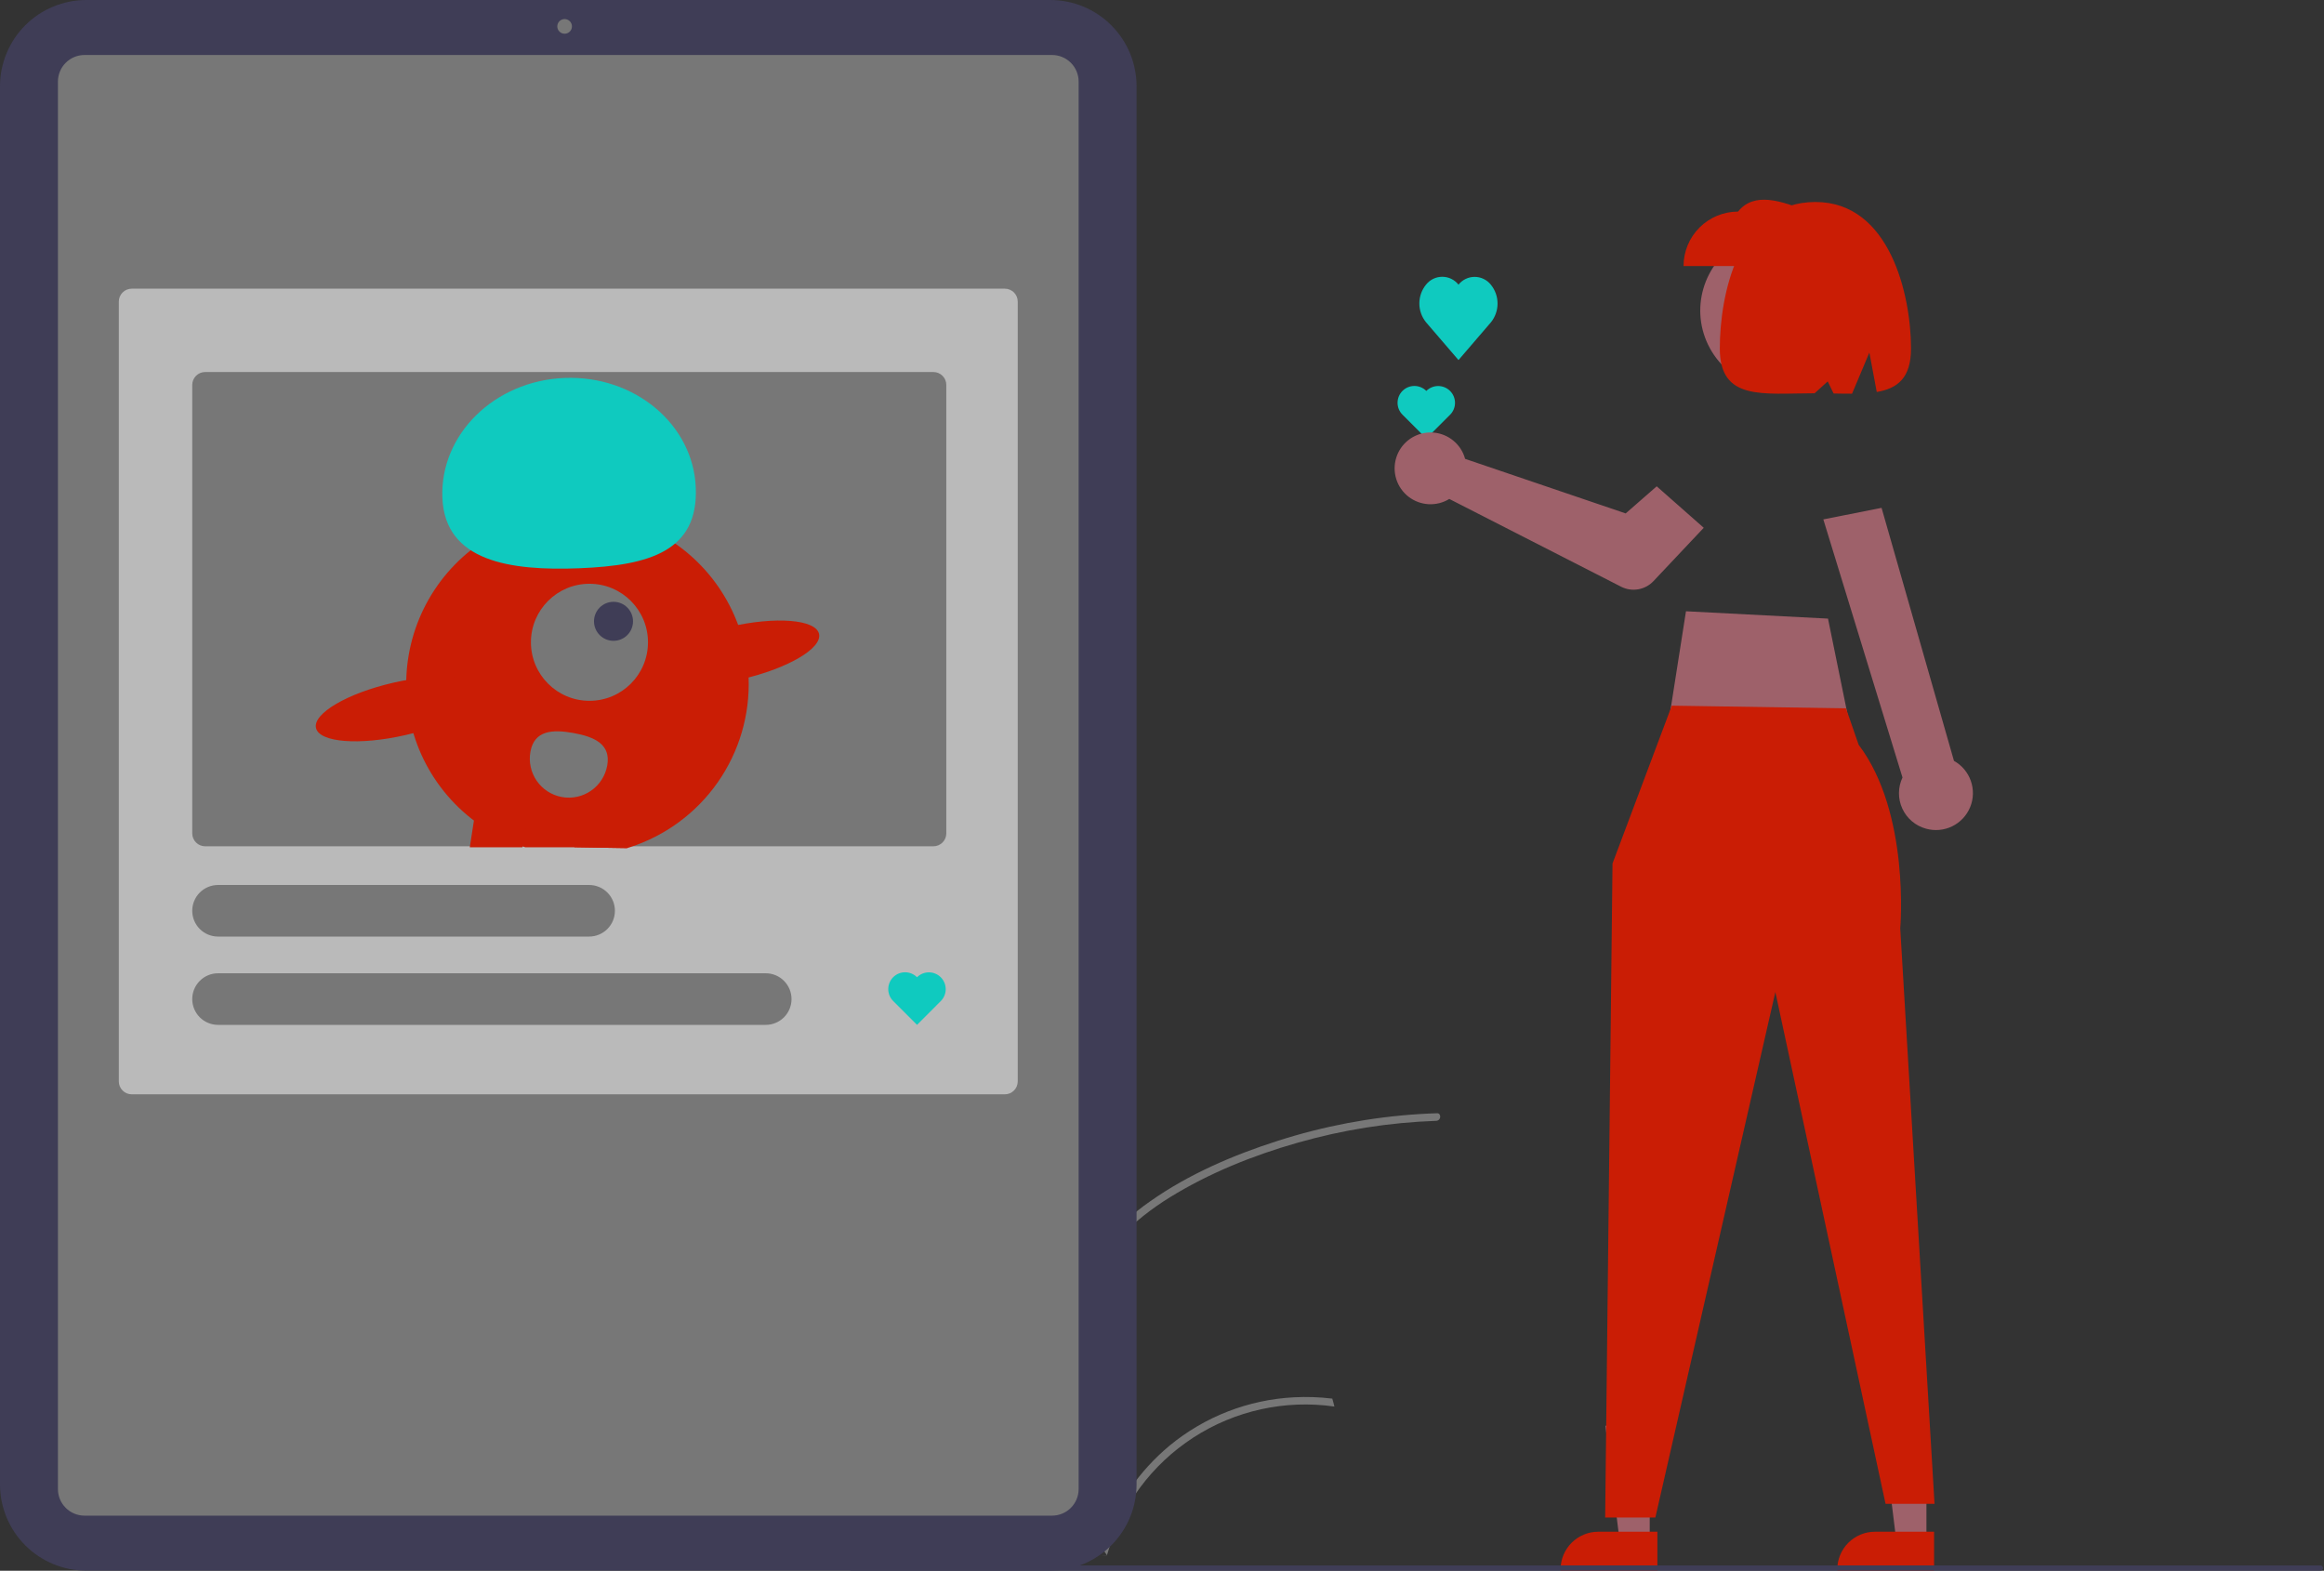 <svg width="867" height="586" viewBox="0 0 867 586" fill="none" xmlns="http://www.w3.org/2000/svg">
<rect x="0" y="0" width="867" height="586" fill="#333333" stroke="none"/>
<g clip-path="url(#clip0_728_1132)">
<path d="M482.733 521.289C465.707 522.172 449.418 528.509 436.272 539.364C425.071 548.717 416.595 560.912 411.733 574.671C411.451 575.458 411.191 576.244 410.945 577.034C410.549 576.201 410.166 575.35 409.787 574.508C409.544 573.968 409.295 573.42 409.06 572.875C409.317 573.808 409.579 574.75 409.867 575.677C410.193 576.159 410.515 576.633 410.836 577.106C410.859 577.127 410.879 577.162 410.902 577.184C411.032 577.375 411.161 577.566 411.277 577.753C411.833 578.565 412.398 579.373 412.954 580.184L412.458 580.198L411.215 580.227L411.219 580.236C411.636 580.244 412.062 580.247 412.482 580.242C412.635 580.248 412.801 580.258 412.957 580.251C413.018 580.012 413.092 579.775 413.167 579.539C418.28 561.723 429.668 546.359 445.227 536.286C460.787 526.213 479.466 522.112 497.814 524.74C497.59 523.743 497.317 522.761 497.022 521.78C492.283 521.202 487.501 521.037 482.733 521.289Z" fill="#777777"/>
<path d="M429.203 448.094C422.194 452.922 415.927 458.748 410.601 465.388C407.823 468.929 405.381 472.722 403.306 476.717C402.324 478.57 401.421 480.482 400.6 482.417C400.303 485.846 400.085 489.273 399.946 492.698C400.68 490.134 401.551 487.611 402.554 485.14C403.079 483.782 403.655 482.454 404.263 481.142C411.079 466.45 422.819 455.103 436.467 446.665C451.092 437.637 467.435 431.073 483.92 426.366C500.816 421.516 518.242 418.756 535.809 418.146C536.206 418.13 536.581 417.961 536.857 417.675C537.133 417.389 537.287 417.008 537.289 416.611C537.316 416.266 537.207 415.924 536.986 415.658C536.868 415.532 536.722 415.436 536.56 415.378C536.398 415.319 536.224 415.299 536.053 415.319C533.885 415.395 531.722 415.48 529.558 415.622C511.547 416.754 493.747 420.121 476.568 425.647C459.985 430.958 443.5 438.047 429.203 448.094Z" fill="#777777"/>
<path d="M391.855 585.957H32.157C23.631 585.947 15.458 582.556 9.429 576.527C3.401 570.499 0.01 562.325 0 553.8V32.157C0.01 23.631 3.401 15.458 9.429 9.429C15.458 3.401 23.631 0.01 32.157 0H391.855C400.38 0.01 408.554 3.401 414.582 9.429C420.611 15.458 424.002 23.631 424.012 32.157V553.8C424.002 562.325 420.611 570.499 414.582 576.527C408.554 582.556 400.38 585.947 391.855 585.957Z" fill="#3F3D56"/>
<path d="M392.488 565.44H31.524C28.895 565.437 26.376 564.392 24.518 562.533C22.659 560.675 21.614 558.155 21.611 555.527V30.429C21.614 27.801 22.659 25.282 24.518 23.423C26.376 21.565 28.895 20.52 31.524 20.517H392.488C395.116 20.52 397.636 21.565 399.494 23.423C401.352 25.282 402.398 27.801 402.401 30.429V555.527C402.398 558.155 401.352 560.675 399.494 562.533C397.636 564.392 395.116 565.437 392.488 565.44Z" fill="#777777"/>
<path d="M210.638 12.583C212.149 12.583 213.374 11.359 213.374 9.848C213.374 8.337 212.149 7.112 210.638 7.112C209.127 7.112 207.902 8.337 207.902 9.848C207.902 11.359 209.127 12.583 210.638 12.583Z" fill="#777777"/>
<path d="M374.871 408.258H49.14C47.864 408.257 46.641 407.75 45.739 406.847C44.837 405.945 44.33 404.722 44.328 403.447V112.509C44.33 111.233 44.837 110.01 45.739 109.108C46.641 108.206 47.864 107.699 49.14 107.697H374.871C376.147 107.699 377.37 108.206 378.272 109.108C379.174 110.01 379.682 111.233 379.683 112.509V403.447C379.682 404.722 379.174 405.945 378.272 406.847C377.37 407.75 376.147 408.257 374.871 408.258Z" fill="#F0F0F0" fill-opacity="0.55"/>
<path d="M348.221 315.721H76.531C75.255 315.72 74.032 315.212 73.13 314.31C72.228 313.408 71.721 312.185 71.719 310.909V143.602C71.721 142.326 72.228 141.103 73.13 140.201C74.032 139.299 75.255 138.791 76.531 138.79H348.221C349.496 138.792 350.72 139.299 351.622 140.201C352.524 141.103 353.031 142.326 353.033 143.602V310.909C353.031 312.185 352.524 313.408 351.622 314.31C350.72 315.212 349.496 315.72 348.221 315.721Z" fill="#777777"/>
<path d="M285.665 382.348H81.343C78.791 382.348 76.343 381.334 74.538 379.53C72.733 377.725 71.719 375.277 71.719 372.724C71.719 370.172 72.733 367.724 74.538 365.919C76.343 364.115 78.791 363.101 81.343 363.101H285.665C288.218 363.101 290.666 364.115 292.471 365.919C294.275 367.724 295.289 370.172 295.289 372.724C295.289 375.277 294.275 377.725 292.471 379.53C290.666 381.334 288.218 382.348 285.665 382.348Z" fill="#777777"/>
<path d="M219.779 349.405H81.343C78.791 349.405 76.343 348.391 74.538 346.586C72.733 344.781 71.719 342.334 71.719 339.781C71.719 337.229 72.733 334.781 74.538 332.976C76.343 331.171 78.791 330.157 81.343 330.157H219.779C222.331 330.157 224.779 331.171 226.584 332.976C228.389 334.781 229.403 337.229 229.403 339.781C229.403 342.334 228.389 344.781 226.584 346.586C224.779 348.391 222.331 349.405 219.779 349.405Z" fill="#777777"/>
<path d="M233.949 316.403C234.282 316.299 234.608 316.195 234.941 316.092C248.23 311.815 259.755 303.31 267.76 291.873C275.765 280.436 279.81 266.694 279.277 252.744C279.028 246.047 277.713 239.433 275.383 233.149C271.651 223.021 265.414 214.004 257.254 206.939C249.094 199.874 239.278 194.991 228.72 192.747C218.163 190.502 207.209 190.968 196.881 194.103C186.552 197.237 177.186 202.937 169.657 210.67C162.127 218.403 156.679 227.918 153.822 238.326C150.965 248.735 150.791 259.697 153.316 270.191C155.842 280.685 160.985 290.368 168.265 298.336C175.546 306.304 184.726 312.298 194.95 315.759C195.283 315.877 195.623 315.988 195.957 316.092H214.279L233.949 316.403Z" fill="#CA1D05"/>
<path d="M196.956 302.848L194.949 315.759L194.898 316.092H175.258L176.805 306.142L177.856 299.391L196.956 302.848Z" fill="#CA1D05"/>
<path d="M233.948 316.403L234 316.092L235.148 309.762L216.048 306.305L214.279 316.092L233.948 316.403Z" fill="#CA1D05"/>
<path d="M219.905 261.452C231.963 261.452 241.738 251.677 241.738 239.619C241.738 227.561 231.963 217.786 219.905 217.786C207.847 217.786 198.072 227.561 198.072 239.619C198.072 251.677 207.847 261.452 219.905 261.452Z" fill="#777777"/>
<path d="M228.878 239.071C232.898 239.071 236.156 235.813 236.156 231.793C236.156 227.774 232.898 224.516 228.878 224.516C224.859 224.516 221.601 227.774 221.601 231.793C221.601 235.813 224.859 239.071 228.878 239.071Z" fill="#3F3D56"/>
<path d="M165.039 185.748C164.078 162.098 184.461 142.066 210.565 141.006C236.67 139.945 258.61 158.258 259.571 181.908C260.532 205.558 242.386 210.932 216.281 211.992C190.177 213.052 165.999 209.398 165.039 185.748Z" fill="#0FCABF"/>
<path d="M276.659 253.381C293.854 249.44 306.79 241.869 305.552 236.471C304.315 231.073 289.373 229.892 272.179 233.833C254.984 237.775 242.048 245.346 243.285 250.744C244.523 256.141 259.465 257.322 276.659 253.381Z" fill="#CA1D05"/>
<path d="M151.261 274.235C168.456 270.293 181.392 262.722 180.154 257.324C178.917 251.926 163.975 250.746 146.781 254.687C129.586 258.628 116.65 266.199 117.887 271.597C119.125 276.995 134.067 278.176 151.261 274.235Z" fill="#CA1D05"/>
<path d="M197.887 280.42C197.196 284.218 198.043 288.135 200.239 291.309C202.436 294.483 205.804 296.655 209.602 297.346C213.4 298.037 217.317 297.191 220.491 294.994C223.666 292.797 225.837 289.429 226.528 285.631L226.533 285.606C227.965 277.696 221.849 274.897 213.939 273.465C206.028 272.033 199.319 272.51 197.887 280.42Z" fill="#777777"/>
<path d="M342.107 364.58C341.525 363.995 340.834 363.53 340.073 363.212C339.312 362.894 338.496 362.729 337.671 362.727C336.846 362.724 336.029 362.884 335.266 363.198C334.503 363.512 333.809 363.973 333.224 364.555C332.64 365.136 332.175 365.828 331.858 366.589C331.541 367.351 331.377 368.167 331.375 368.992C331.373 369.817 331.534 370.634 331.848 371.397C332.163 372.159 332.624 372.853 333.207 373.437L333.228 373.458L342.107 382.337L350.985 373.458C352.157 372.28 352.814 370.685 352.811 369.023C352.809 367.361 352.148 365.768 350.973 364.592C349.797 363.417 348.204 362.756 346.542 362.754C344.88 362.751 343.285 363.408 342.107 364.58Z" fill="#0FCABF"/>
<path d="M532.107 145.84C530.932 144.66 529.337 143.994 527.672 143.99C526.007 143.986 524.409 144.644 523.228 145.818C522.048 146.993 521.383 148.588 521.379 150.253C521.375 151.918 522.032 153.516 523.207 154.697L523.228 154.718L532.107 163.596L540.985 154.718C542.157 153.54 542.814 151.945 542.811 150.283C542.809 148.621 542.148 147.027 540.973 145.852C539.797 144.677 538.204 144.016 536.542 144.013C534.88 144.011 533.285 144.668 532.107 145.84Z" fill="#0FCABF"/>
<path d="M544.111 106.191C543.39 105.28 542.473 104.543 541.428 104.036C540.383 103.528 539.238 103.263 538.076 103.26C536.915 103.257 535.767 103.515 534.72 104.017C533.672 104.518 532.751 105.25 532.025 106.156C530.402 108.14 529.513 110.622 529.508 113.185C529.502 115.748 530.381 118.234 531.996 120.225L532.025 120.259L544.111 134.327L556.196 120.259C557.811 118.268 558.689 115.782 558.683 113.219C558.678 110.656 557.788 108.174 556.165 106.191C555.441 105.287 554.524 104.558 553.481 104.057C552.438 103.555 551.295 103.295 550.138 103.295C548.98 103.295 547.838 103.555 546.794 104.057C545.751 104.558 544.834 105.287 544.111 106.191Z" fill="#0FCABF"/>
<path d="M718.684 575.1H707.485L702.156 531.9L718.686 531.901L718.684 575.1Z" fill="#9E616A"/>
<path d="M721.541 585.957L685.428 585.955V585.498C685.428 581.771 686.909 578.195 689.545 575.56C692.181 572.924 695.756 571.443 699.484 571.442L721.541 571.443L721.541 585.957Z" fill="#CA1D05"/>
<path d="M615.454 575.1H604.254L598.926 531.9L615.456 531.901L615.454 575.1Z" fill="#9E616A"/>
<path d="M618.31 585.957L582.197 585.955V585.498C582.197 581.771 583.678 578.195 586.314 575.56C588.95 572.924 592.526 571.443 596.253 571.442L618.311 571.443L618.31 585.957Z" fill="#CA1D05"/>
<path d="M628.977 228.045L621.668 274.636L691.098 275.55L681.962 230.786L628.977 228.045Z" fill="#9E616A"/>
<path d="M623.683 263.26L601.57 322.14L598.83 566.15H617.557L662.321 370.101L703.43 561.032H721.701L708.912 346.349C708.912 346.349 712.683 303.26 693.382 277.833L688.683 264.26L623.683 263.26Z" fill="#CA1D05"/>
<path d="M718.535 309.16C716.602 308.633 714.808 307.689 713.279 306.394C711.751 305.098 710.524 303.484 709.687 301.663C708.85 299.843 708.422 297.861 708.434 295.858C708.445 293.854 708.896 291.877 709.754 290.067L680.218 193.771L701.943 189.465L728.957 283.855C731.903 285.498 734.144 288.165 735.255 291.35C736.366 294.535 736.27 298.017 734.986 301.136C733.701 304.255 731.317 306.795 728.285 308.274C725.253 309.753 721.784 310.068 718.535 309.16Z" fill="#9E616A"/>
<path d="M545.87 169.191C546.157 169.836 546.394 170.502 546.576 171.184L606.483 191.541L618.058 181.429L635.603 196.904L616.851 216.797C615.336 218.404 613.34 219.477 611.164 219.853C608.988 220.23 606.748 219.89 604.781 218.886L540.678 186.142C538.359 187.564 535.663 188.246 532.948 188.098C530.232 187.951 527.626 186.98 525.476 185.315C523.326 183.65 521.733 181.369 520.911 178.777C520.088 176.185 520.074 173.404 520.87 170.804C521.667 168.203 523.236 165.907 525.37 164.221C527.503 162.534 530.099 161.537 532.813 161.362C535.527 161.187 538.23 161.842 540.562 163.241C542.895 164.639 544.746 166.715 545.87 169.191Z" fill="#9E616A"/>
<path d="M677.744 141.601C691.97 133.825 697.198 115.988 689.421 101.762C681.645 87.536 663.808 82.308 649.582 90.084C635.356 97.861 630.128 115.698 637.904 129.924C645.681 144.15 663.518 149.378 677.744 141.601Z" fill="#9E616A"/>
<path d="M628.07 99.26H674.683V78.942C664.452 74.877 654.44 71.42 648.388 78.942C643 78.942 637.831 81.082 634.021 84.893C630.21 88.703 628.07 93.871 628.07 99.26Z" fill="#CA1D05"/>
<path d="M677.264 75.356C705.131 75.356 712.93 110.285 712.93 129.991C712.93 140.98 707.96 144.911 700.151 146.241L697.393 131.531L690.933 146.874C688.739 146.885 686.434 146.842 684.045 146.798L681.855 142.288L676.97 146.717C657.409 146.746 641.598 149.598 641.598 129.991C641.598 110.285 648.439 75.356 677.264 75.356Z" fill="#CA1D05"/>
<path d="M865.64 586H317.64C317.375 586 317.12 585.895 316.933 585.707C316.745 585.52 316.64 585.265 316.64 585C316.64 584.735 316.745 584.48 316.933 584.293C317.12 584.105 317.375 584 317.64 584H865.64C865.905 584 866.16 584.105 866.347 584.293C866.535 584.48 866.64 584.735 866.64 585C866.64 585.265 866.535 585.52 866.347 585.707C866.16 585.895 865.905 586 865.64 586Z" fill="#3F3D56"/>
</g>
<defs>
<clipPath id="clip0_728_1132">
<rect width="866.64" height="586" fill="white"/>
</clipPath>
</defs>
</svg>
